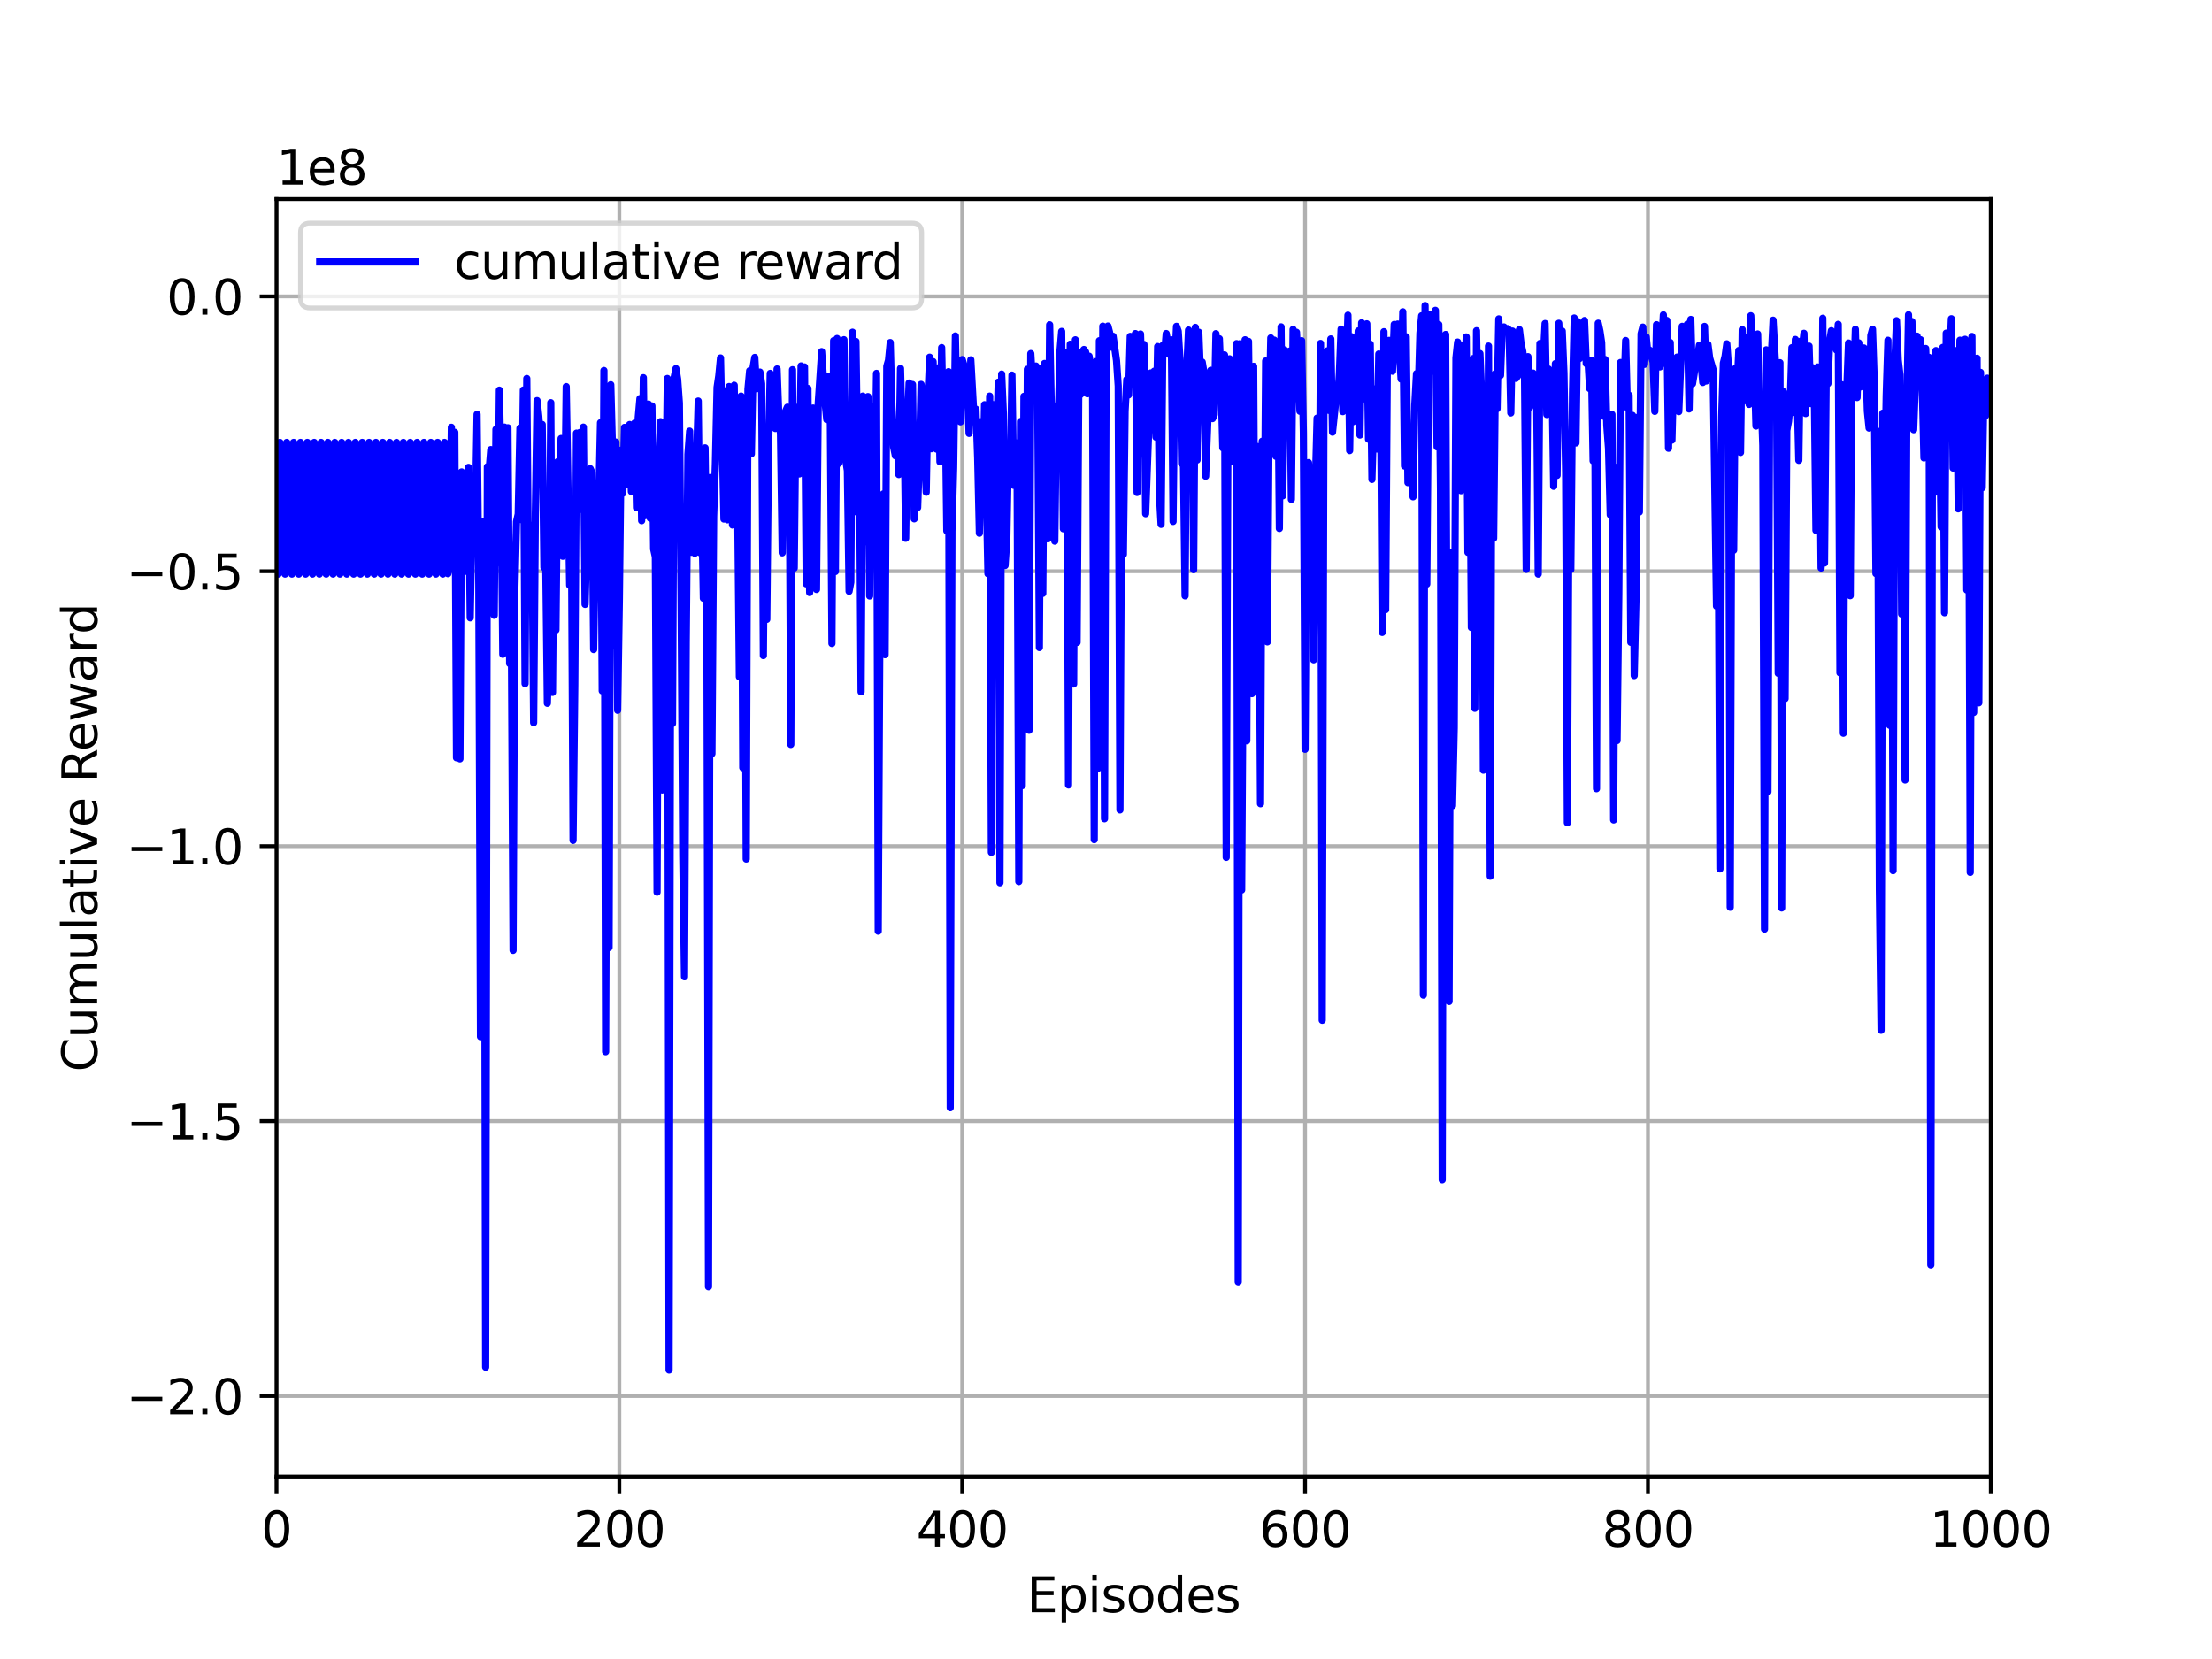 <?xml version="1.0" encoding="utf-8" standalone="no"?>
<!DOCTYPE svg PUBLIC "-//W3C//DTD SVG 1.1//EN"
  "http://www.w3.org/Graphics/SVG/1.1/DTD/svg11.dtd">
<svg height="345.6pt" version="1.1" viewBox="0 0 460.8 345.6" width="460.8pt" xmlns="http://www.w3.org/2000/svg" xmlns:xlink="http://www.w3.org/1999/xlink">
 <defs>
  <style type="text/css">*{stroke-linecap:butt;stroke-linejoin:round;}</style>
 </defs>
 <g id="figure_1">
  <g id="patch_1">
   <path d="M 0 345.6 
L 460.8 345.6 
L 460.8 0 
L 0 0 
z
" style="fill:#ffffff;"/>
  </g>
  <g id="axes_1">
   <g id="patch_2">
    <path d="M 57.6 307.584 
L 414.72 307.584 
L 414.72 41.472 
L 57.6 41.472 
z
" style="fill:#ffffff;"/>
   </g>
   <g id="matplotlib.axis_1">
    <g id="xtick_1">
     <g id="line2d_1">
      <path clip-path="url(#pf3cb4032bb)" d="M 57.6 307.584 
L 57.6 41.472 
" style="fill:none;stroke:#b0b0b0;stroke-linecap:square;stroke-width:0.8;"/>
     </g>
     <g id="line2d_2">
      <defs>
       <path d="M 0 0 
L 0 3.5 
" id="maecae384b0" style="stroke:#000000;stroke-width:0.8;"/>
      </defs>
      <g>
       <use style="stroke:#000000;stroke-width:0.8;" x="57.6" xlink:href="#maecae384b0" y="307.584"/>
      </g>
     </g>
     <g id="text_1">
      <!-- 0 -->
      <g transform="translate(54.419 322.182)scale(0.1 -0.1)">
       <defs>
        <path d="M 2034 4250 
Q 1547 4250 1301 3770 
Q 1056 3291 1056 2328 
Q 1056 1369 1301 889 
Q 1547 409 2034 409 
Q 2525 409 2770 889 
Q 3016 1369 3016 2328 
Q 3016 3291 2770 3770 
Q 2525 4250 2034 4250 
z
M 2034 4750 
Q 2819 4750 3233 4129 
Q 3647 3509 3647 2328 
Q 3647 1150 3233 529 
Q 2819 -91 2034 -91 
Q 1250 -91 836 529 
Q 422 1150 422 2328 
Q 422 3509 836 4129 
Q 1250 4750 2034 4750 
z
" id="DejaVuSans-30" transform="scale(0.016)"/>
       </defs>
       <use xlink:href="#DejaVuSans-30"/>
      </g>
     </g>
    </g>
    <g id="xtick_2">
     <g id="line2d_3">
      <path clip-path="url(#pf3cb4032bb)" d="M 129.024 307.584 
L 129.024 41.472 
" style="fill:none;stroke:#b0b0b0;stroke-linecap:square;stroke-width:0.8;"/>
     </g>
     <g id="line2d_4">
      <g>
       <use style="stroke:#000000;stroke-width:0.8;" x="129.024" xlink:href="#maecae384b0" y="307.584"/>
      </g>
     </g>
     <g id="text_2">
      <!-- 200 -->
      <g transform="translate(119.48 322.182)scale(0.1 -0.1)">
       <defs>
        <path d="M 1228 531 
L 3431 531 
L 3431 0 
L 469 0 
L 469 531 
Q 828 903 1448 1529 
Q 2069 2156 2228 2338 
Q 2531 2678 2651 2914 
Q 2772 3150 2772 3378 
Q 2772 3750 2511 3984 
Q 2250 4219 1831 4219 
Q 1534 4219 1204 4116 
Q 875 4013 500 3803 
L 500 4441 
Q 881 4594 1212 4672 
Q 1544 4750 1819 4750 
Q 2544 4750 2975 4387 
Q 3406 4025 3406 3419 
Q 3406 3131 3298 2873 
Q 3191 2616 2906 2266 
Q 2828 2175 2409 1742 
Q 1991 1309 1228 531 
z
" id="DejaVuSans-32" transform="scale(0.016)"/>
       </defs>
       <use xlink:href="#DejaVuSans-32"/>
       <use x="63.623" xlink:href="#DejaVuSans-30"/>
       <use x="127.246" xlink:href="#DejaVuSans-30"/>
      </g>
     </g>
    </g>
    <g id="xtick_3">
     <g id="line2d_5">
      <path clip-path="url(#pf3cb4032bb)" d="M 200.448 307.584 
L 200.448 41.472 
" style="fill:none;stroke:#b0b0b0;stroke-linecap:square;stroke-width:0.8;"/>
     </g>
     <g id="line2d_6">
      <g>
       <use style="stroke:#000000;stroke-width:0.8;" x="200.448" xlink:href="#maecae384b0" y="307.584"/>
      </g>
     </g>
     <g id="text_3">
      <!-- 400 -->
      <g transform="translate(190.904 322.182)scale(0.1 -0.1)">
       <defs>
        <path d="M 2419 4116 
L 825 1625 
L 2419 1625 
L 2419 4116 
z
M 2253 4666 
L 3047 4666 
L 3047 1625 
L 3713 1625 
L 3713 1100 
L 3047 1100 
L 3047 0 
L 2419 0 
L 2419 1100 
L 313 1100 
L 313 1709 
L 2253 4666 
z
" id="DejaVuSans-34" transform="scale(0.016)"/>
       </defs>
       <use xlink:href="#DejaVuSans-34"/>
       <use x="63.623" xlink:href="#DejaVuSans-30"/>
       <use x="127.246" xlink:href="#DejaVuSans-30"/>
      </g>
     </g>
    </g>
    <g id="xtick_4">
     <g id="line2d_7">
      <path clip-path="url(#pf3cb4032bb)" d="M 271.872 307.584 
L 271.872 41.472 
" style="fill:none;stroke:#b0b0b0;stroke-linecap:square;stroke-width:0.8;"/>
     </g>
     <g id="line2d_8">
      <g>
       <use style="stroke:#000000;stroke-width:0.8;" x="271.872" xlink:href="#maecae384b0" y="307.584"/>
      </g>
     </g>
     <g id="text_4">
      <!-- 600 -->
      <g transform="translate(262.328 322.182)scale(0.1 -0.1)">
       <defs>
        <path d="M 2113 2584 
Q 1688 2584 1439 2293 
Q 1191 2003 1191 1497 
Q 1191 994 1439 701 
Q 1688 409 2113 409 
Q 2538 409 2786 701 
Q 3034 994 3034 1497 
Q 3034 2003 2786 2293 
Q 2538 2584 2113 2584 
z
M 3366 4563 
L 3366 3988 
Q 3128 4100 2886 4159 
Q 2644 4219 2406 4219 
Q 1781 4219 1451 3797 
Q 1122 3375 1075 2522 
Q 1259 2794 1537 2939 
Q 1816 3084 2150 3084 
Q 2853 3084 3261 2657 
Q 3669 2231 3669 1497 
Q 3669 778 3244 343 
Q 2819 -91 2113 -91 
Q 1303 -91 875 529 
Q 447 1150 447 2328 
Q 447 3434 972 4092 
Q 1497 4750 2381 4750 
Q 2619 4750 2861 4703 
Q 3103 4656 3366 4563 
z
" id="DejaVuSans-36" transform="scale(0.016)"/>
       </defs>
       <use xlink:href="#DejaVuSans-36"/>
       <use x="63.623" xlink:href="#DejaVuSans-30"/>
       <use x="127.246" xlink:href="#DejaVuSans-30"/>
      </g>
     </g>
    </g>
    <g id="xtick_5">
     <g id="line2d_9">
      <path clip-path="url(#pf3cb4032bb)" d="M 343.296 307.584 
L 343.296 41.472 
" style="fill:none;stroke:#b0b0b0;stroke-linecap:square;stroke-width:0.8;"/>
     </g>
     <g id="line2d_10">
      <g>
       <use style="stroke:#000000;stroke-width:0.8;" x="343.296" xlink:href="#maecae384b0" y="307.584"/>
      </g>
     </g>
     <g id="text_5">
      <!-- 800 -->
      <g transform="translate(333.752 322.182)scale(0.1 -0.1)">
       <defs>
        <path d="M 2034 2216 
Q 1584 2216 1326 1975 
Q 1069 1734 1069 1313 
Q 1069 891 1326 650 
Q 1584 409 2034 409 
Q 2484 409 2743 651 
Q 3003 894 3003 1313 
Q 3003 1734 2745 1975 
Q 2488 2216 2034 2216 
z
M 1403 2484 
Q 997 2584 770 2862 
Q 544 3141 544 3541 
Q 544 4100 942 4425 
Q 1341 4750 2034 4750 
Q 2731 4750 3128 4425 
Q 3525 4100 3525 3541 
Q 3525 3141 3298 2862 
Q 3072 2584 2669 2484 
Q 3125 2378 3379 2068 
Q 3634 1759 3634 1313 
Q 3634 634 3220 271 
Q 2806 -91 2034 -91 
Q 1263 -91 848 271 
Q 434 634 434 1313 
Q 434 1759 690 2068 
Q 947 2378 1403 2484 
z
M 1172 3481 
Q 1172 3119 1398 2916 
Q 1625 2713 2034 2713 
Q 2441 2713 2670 2916 
Q 2900 3119 2900 3481 
Q 2900 3844 2670 4047 
Q 2441 4250 2034 4250 
Q 1625 4250 1398 4047 
Q 1172 3844 1172 3481 
z
" id="DejaVuSans-38" transform="scale(0.016)"/>
       </defs>
       <use xlink:href="#DejaVuSans-38"/>
       <use x="63.623" xlink:href="#DejaVuSans-30"/>
       <use x="127.246" xlink:href="#DejaVuSans-30"/>
      </g>
     </g>
    </g>
    <g id="xtick_6">
     <g id="line2d_11">
      <path clip-path="url(#pf3cb4032bb)" d="M 414.72 307.584 
L 414.72 41.472 
" style="fill:none;stroke:#b0b0b0;stroke-linecap:square;stroke-width:0.8;"/>
     </g>
     <g id="line2d_12">
      <g>
       <use style="stroke:#000000;stroke-width:0.8;" x="414.72" xlink:href="#maecae384b0" y="307.584"/>
      </g>
     </g>
     <g id="text_6">
      <!-- 1000 -->
      <g transform="translate(401.995 322.182)scale(0.1 -0.1)">
       <defs>
        <path d="M 794 531 
L 1825 531 
L 1825 4091 
L 703 3866 
L 703 4441 
L 1819 4666 
L 2450 4666 
L 2450 531 
L 3481 531 
L 3481 0 
L 794 0 
L 794 531 
z
" id="DejaVuSans-31" transform="scale(0.016)"/>
       </defs>
       <use xlink:href="#DejaVuSans-31"/>
       <use x="63.623" xlink:href="#DejaVuSans-30"/>
       <use x="127.246" xlink:href="#DejaVuSans-30"/>
       <use x="190.869" xlink:href="#DejaVuSans-30"/>
      </g>
     </g>
    </g>
    <g id="text_7">
     <!-- Episodes -->
     <g transform="translate(213.918 335.861)scale(0.1 -0.1)">
      <defs>
       <path d="M 628 4666 
L 3578 4666 
L 3578 4134 
L 1259 4134 
L 1259 2753 
L 3481 2753 
L 3481 2222 
L 1259 2222 
L 1259 531 
L 3634 531 
L 3634 0 
L 628 0 
L 628 4666 
z
" id="DejaVuSans-45" transform="scale(0.016)"/>
       <path d="M 1159 525 
L 1159 -1331 
L 581 -1331 
L 581 3500 
L 1159 3500 
L 1159 2969 
Q 1341 3281 1617 3432 
Q 1894 3584 2278 3584 
Q 2916 3584 3314 3078 
Q 3713 2572 3713 1747 
Q 3713 922 3314 415 
Q 2916 -91 2278 -91 
Q 1894 -91 1617 61 
Q 1341 213 1159 525 
z
M 3116 1747 
Q 3116 2381 2855 2742 
Q 2594 3103 2138 3103 
Q 1681 3103 1420 2742 
Q 1159 2381 1159 1747 
Q 1159 1113 1420 752 
Q 1681 391 2138 391 
Q 2594 391 2855 752 
Q 3116 1113 3116 1747 
z
" id="DejaVuSans-70" transform="scale(0.016)"/>
       <path d="M 603 3500 
L 1178 3500 
L 1178 0 
L 603 0 
L 603 3500 
z
M 603 4863 
L 1178 4863 
L 1178 4134 
L 603 4134 
L 603 4863 
z
" id="DejaVuSans-69" transform="scale(0.016)"/>
       <path d="M 2834 3397 
L 2834 2853 
Q 2591 2978 2328 3040 
Q 2066 3103 1784 3103 
Q 1356 3103 1142 2972 
Q 928 2841 928 2578 
Q 928 2378 1081 2264 
Q 1234 2150 1697 2047 
L 1894 2003 
Q 2506 1872 2764 1633 
Q 3022 1394 3022 966 
Q 3022 478 2636 193 
Q 2250 -91 1575 -91 
Q 1294 -91 989 -36 
Q 684 19 347 128 
L 347 722 
Q 666 556 975 473 
Q 1284 391 1588 391 
Q 1994 391 2212 530 
Q 2431 669 2431 922 
Q 2431 1156 2273 1281 
Q 2116 1406 1581 1522 
L 1381 1569 
Q 847 1681 609 1914 
Q 372 2147 372 2553 
Q 372 3047 722 3315 
Q 1072 3584 1716 3584 
Q 2034 3584 2315 3537 
Q 2597 3491 2834 3397 
z
" id="DejaVuSans-73" transform="scale(0.016)"/>
       <path d="M 1959 3097 
Q 1497 3097 1228 2736 
Q 959 2375 959 1747 
Q 959 1119 1226 758 
Q 1494 397 1959 397 
Q 2419 397 2687 759 
Q 2956 1122 2956 1747 
Q 2956 2369 2687 2733 
Q 2419 3097 1959 3097 
z
M 1959 3584 
Q 2709 3584 3137 3096 
Q 3566 2609 3566 1747 
Q 3566 888 3137 398 
Q 2709 -91 1959 -91 
Q 1206 -91 779 398 
Q 353 888 353 1747 
Q 353 2609 779 3096 
Q 1206 3584 1959 3584 
z
" id="DejaVuSans-6f" transform="scale(0.016)"/>
       <path d="M 2906 2969 
L 2906 4863 
L 3481 4863 
L 3481 0 
L 2906 0 
L 2906 525 
Q 2725 213 2448 61 
Q 2172 -91 1784 -91 
Q 1150 -91 751 415 
Q 353 922 353 1747 
Q 353 2572 751 3078 
Q 1150 3584 1784 3584 
Q 2172 3584 2448 3432 
Q 2725 3281 2906 2969 
z
M 947 1747 
Q 947 1113 1208 752 
Q 1469 391 1925 391 
Q 2381 391 2643 752 
Q 2906 1113 2906 1747 
Q 2906 2381 2643 2742 
Q 2381 3103 1925 3103 
Q 1469 3103 1208 2742 
Q 947 2381 947 1747 
z
" id="DejaVuSans-64" transform="scale(0.016)"/>
       <path d="M 3597 1894 
L 3597 1613 
L 953 1613 
Q 991 1019 1311 708 
Q 1631 397 2203 397 
Q 2534 397 2845 478 
Q 3156 559 3463 722 
L 3463 178 
Q 3153 47 2828 -22 
Q 2503 -91 2169 -91 
Q 1331 -91 842 396 
Q 353 884 353 1716 
Q 353 2575 817 3079 
Q 1281 3584 2069 3584 
Q 2775 3584 3186 3129 
Q 3597 2675 3597 1894 
z
M 3022 2063 
Q 3016 2534 2758 2815 
Q 2500 3097 2075 3097 
Q 1594 3097 1305 2825 
Q 1016 2553 972 2059 
L 3022 2063 
z
" id="DejaVuSans-65" transform="scale(0.016)"/>
      </defs>
      <use xlink:href="#DejaVuSans-45"/>
      <use x="63.184" xlink:href="#DejaVuSans-70"/>
      <use x="126.66" xlink:href="#DejaVuSans-69"/>
      <use x="154.443" xlink:href="#DejaVuSans-73"/>
      <use x="206.543" xlink:href="#DejaVuSans-6f"/>
      <use x="267.725" xlink:href="#DejaVuSans-64"/>
      <use x="331.201" xlink:href="#DejaVuSans-65"/>
      <use x="392.725" xlink:href="#DejaVuSans-73"/>
     </g>
    </g>
   </g>
   <g id="matplotlib.axis_2">
    <g id="ytick_1">
     <g id="line2d_13">
      <path clip-path="url(#pf3cb4032bb)" d="M 57.6 290.813 
L 414.72 290.813 
" style="fill:none;stroke:#b0b0b0;stroke-linecap:square;stroke-width:0.8;"/>
     </g>
     <g id="line2d_14">
      <defs>
       <path d="M 0 0 
L -3.5 0 
" id="m8895a0ccd6" style="stroke:#000000;stroke-width:0.8;"/>
      </defs>
      <g>
       <use style="stroke:#000000;stroke-width:0.8;" x="57.6" xlink:href="#m8895a0ccd6" y="290.813"/>
      </g>
     </g>
     <g id="text_8">
      <!-- −2.0 -->
      <g transform="translate(26.317 294.613)scale(0.1 -0.1)">
       <defs>
        <path d="M 678 2272 
L 4684 2272 
L 4684 1741 
L 678 1741 
L 678 2272 
z
" id="DejaVuSans-2212" transform="scale(0.016)"/>
        <path d="M 684 794 
L 1344 794 
L 1344 0 
L 684 0 
L 684 794 
z
" id="DejaVuSans-2e" transform="scale(0.016)"/>
       </defs>
       <use xlink:href="#DejaVuSans-2212"/>
       <use x="83.789" xlink:href="#DejaVuSans-32"/>
       <use x="147.412" xlink:href="#DejaVuSans-2e"/>
       <use x="179.199" xlink:href="#DejaVuSans-30"/>
      </g>
     </g>
    </g>
    <g id="ytick_2">
     <g id="line2d_15">
      <path clip-path="url(#pf3cb4032bb)" d="M 57.6 233.545 
L 414.72 233.545 
" style="fill:none;stroke:#b0b0b0;stroke-linecap:square;stroke-width:0.8;"/>
     </g>
     <g id="line2d_16">
      <g>
       <use style="stroke:#000000;stroke-width:0.8;" x="57.6" xlink:href="#m8895a0ccd6" y="233.545"/>
      </g>
     </g>
     <g id="text_9">
      <!-- −1.5 -->
      <g transform="translate(26.317 237.344)scale(0.1 -0.1)">
       <defs>
        <path d="M 691 4666 
L 3169 4666 
L 3169 4134 
L 1269 4134 
L 1269 2991 
Q 1406 3038 1543 3061 
Q 1681 3084 1819 3084 
Q 2600 3084 3056 2656 
Q 3513 2228 3513 1497 
Q 3513 744 3044 326 
Q 2575 -91 1722 -91 
Q 1428 -91 1123 -41 
Q 819 9 494 109 
L 494 744 
Q 775 591 1075 516 
Q 1375 441 1709 441 
Q 2250 441 2565 725 
Q 2881 1009 2881 1497 
Q 2881 1984 2565 2268 
Q 2250 2553 1709 2553 
Q 1456 2553 1204 2497 
Q 953 2441 691 2322 
L 691 4666 
z
" id="DejaVuSans-35" transform="scale(0.016)"/>
       </defs>
       <use xlink:href="#DejaVuSans-2212"/>
       <use x="83.789" xlink:href="#DejaVuSans-31"/>
       <use x="147.412" xlink:href="#DejaVuSans-2e"/>
       <use x="179.199" xlink:href="#DejaVuSans-35"/>
      </g>
     </g>
    </g>
    <g id="ytick_3">
     <g id="line2d_17">
      <path clip-path="url(#pf3cb4032bb)" d="M 57.6 176.276 
L 414.72 176.276 
" style="fill:none;stroke:#b0b0b0;stroke-linecap:square;stroke-width:0.8;"/>
     </g>
     <g id="line2d_18">
      <g>
       <use style="stroke:#000000;stroke-width:0.8;" x="57.6" xlink:href="#m8895a0ccd6" y="176.276"/>
      </g>
     </g>
     <g id="text_10">
      <!-- −1.0 -->
      <g transform="translate(26.317 180.075)scale(0.1 -0.1)">
       <use xlink:href="#DejaVuSans-2212"/>
       <use x="83.789" xlink:href="#DejaVuSans-31"/>
       <use x="147.412" xlink:href="#DejaVuSans-2e"/>
       <use x="179.199" xlink:href="#DejaVuSans-30"/>
      </g>
     </g>
    </g>
    <g id="ytick_4">
     <g id="line2d_19">
      <path clip-path="url(#pf3cb4032bb)" d="M 57.6 119.007 
L 414.72 119.007 
" style="fill:none;stroke:#b0b0b0;stroke-linecap:square;stroke-width:0.8;"/>
     </g>
     <g id="line2d_20">
      <g>
       <use style="stroke:#000000;stroke-width:0.8;" x="57.6" xlink:href="#m8895a0ccd6" y="119.007"/>
      </g>
     </g>
     <g id="text_11">
      <!-- −0.5 -->
      <g transform="translate(26.317 122.806)scale(0.1 -0.1)">
       <use xlink:href="#DejaVuSans-2212"/>
       <use x="83.789" xlink:href="#DejaVuSans-30"/>
       <use x="147.412" xlink:href="#DejaVuSans-2e"/>
       <use x="179.199" xlink:href="#DejaVuSans-35"/>
      </g>
     </g>
    </g>
    <g id="ytick_5">
     <g id="line2d_21">
      <path clip-path="url(#pf3cb4032bb)" d="M 57.6 61.738 
L 414.72 61.738 
" style="fill:none;stroke:#b0b0b0;stroke-linecap:square;stroke-width:0.8;"/>
     </g>
     <g id="line2d_22">
      <g>
       <use style="stroke:#000000;stroke-width:0.8;" x="57.6" xlink:href="#m8895a0ccd6" y="61.738"/>
      </g>
     </g>
     <g id="text_12">
      <!-- 0.0 -->
      <g transform="translate(34.697 65.537)scale(0.1 -0.1)">
       <use xlink:href="#DejaVuSans-30"/>
       <use x="63.623" xlink:href="#DejaVuSans-2e"/>
       <use x="95.41" xlink:href="#DejaVuSans-30"/>
      </g>
     </g>
    </g>
    <g id="text_13">
     <!-- Cumulative Reward -->
     <g transform="translate(20.238 223.276)rotate(-90)scale(0.1 -0.1)">
      <defs>
       <path d="M 4122 4306 
L 4122 3641 
Q 3803 3938 3442 4084 
Q 3081 4231 2675 4231 
Q 1875 4231 1450 3742 
Q 1025 3253 1025 2328 
Q 1025 1406 1450 917 
Q 1875 428 2675 428 
Q 3081 428 3442 575 
Q 3803 722 4122 1019 
L 4122 359 
Q 3791 134 3420 21 
Q 3050 -91 2638 -91 
Q 1578 -91 968 557 
Q 359 1206 359 2328 
Q 359 3453 968 4101 
Q 1578 4750 2638 4750 
Q 3056 4750 3426 4639 
Q 3797 4528 4122 4306 
z
" id="DejaVuSans-43" transform="scale(0.016)"/>
       <path d="M 544 1381 
L 544 3500 
L 1119 3500 
L 1119 1403 
Q 1119 906 1312 657 
Q 1506 409 1894 409 
Q 2359 409 2629 706 
Q 2900 1003 2900 1516 
L 2900 3500 
L 3475 3500 
L 3475 0 
L 2900 0 
L 2900 538 
Q 2691 219 2414 64 
Q 2138 -91 1772 -91 
Q 1169 -91 856 284 
Q 544 659 544 1381 
z
M 1991 3584 
L 1991 3584 
z
" id="DejaVuSans-75" transform="scale(0.016)"/>
       <path d="M 3328 2828 
Q 3544 3216 3844 3400 
Q 4144 3584 4550 3584 
Q 5097 3584 5394 3201 
Q 5691 2819 5691 2113 
L 5691 0 
L 5113 0 
L 5113 2094 
Q 5113 2597 4934 2840 
Q 4756 3084 4391 3084 
Q 3944 3084 3684 2787 
Q 3425 2491 3425 1978 
L 3425 0 
L 2847 0 
L 2847 2094 
Q 2847 2600 2669 2842 
Q 2491 3084 2119 3084 
Q 1678 3084 1418 2786 
Q 1159 2488 1159 1978 
L 1159 0 
L 581 0 
L 581 3500 
L 1159 3500 
L 1159 2956 
Q 1356 3278 1631 3431 
Q 1906 3584 2284 3584 
Q 2666 3584 2933 3390 
Q 3200 3197 3328 2828 
z
" id="DejaVuSans-6d" transform="scale(0.016)"/>
       <path d="M 603 4863 
L 1178 4863 
L 1178 0 
L 603 0 
L 603 4863 
z
" id="DejaVuSans-6c" transform="scale(0.016)"/>
       <path d="M 2194 1759 
Q 1497 1759 1228 1600 
Q 959 1441 959 1056 
Q 959 750 1161 570 
Q 1363 391 1709 391 
Q 2188 391 2477 730 
Q 2766 1069 2766 1631 
L 2766 1759 
L 2194 1759 
z
M 3341 1997 
L 3341 0 
L 2766 0 
L 2766 531 
Q 2569 213 2275 61 
Q 1981 -91 1556 -91 
Q 1019 -91 701 211 
Q 384 513 384 1019 
Q 384 1609 779 1909 
Q 1175 2209 1959 2209 
L 2766 2209 
L 2766 2266 
Q 2766 2663 2505 2880 
Q 2244 3097 1772 3097 
Q 1472 3097 1187 3025 
Q 903 2953 641 2809 
L 641 3341 
Q 956 3463 1253 3523 
Q 1550 3584 1831 3584 
Q 2591 3584 2966 3190 
Q 3341 2797 3341 1997 
z
" id="DejaVuSans-61" transform="scale(0.016)"/>
       <path d="M 1172 4494 
L 1172 3500 
L 2356 3500 
L 2356 3053 
L 1172 3053 
L 1172 1153 
Q 1172 725 1289 603 
Q 1406 481 1766 481 
L 2356 481 
L 2356 0 
L 1766 0 
Q 1100 0 847 248 
Q 594 497 594 1153 
L 594 3053 
L 172 3053 
L 172 3500 
L 594 3500 
L 594 4494 
L 1172 4494 
z
" id="DejaVuSans-74" transform="scale(0.016)"/>
       <path d="M 191 3500 
L 800 3500 
L 1894 563 
L 2988 3500 
L 3597 3500 
L 2284 0 
L 1503 0 
L 191 3500 
z
" id="DejaVuSans-76" transform="scale(0.016)"/>
       <path id="DejaVuSans-20" transform="scale(0.016)"/>
       <path d="M 2841 2188 
Q 3044 2119 3236 1894 
Q 3428 1669 3622 1275 
L 4263 0 
L 3584 0 
L 2988 1197 
Q 2756 1666 2539 1819 
Q 2322 1972 1947 1972 
L 1259 1972 
L 1259 0 
L 628 0 
L 628 4666 
L 2053 4666 
Q 2853 4666 3247 4331 
Q 3641 3997 3641 3322 
Q 3641 2881 3436 2590 
Q 3231 2300 2841 2188 
z
M 1259 4147 
L 1259 2491 
L 2053 2491 
Q 2509 2491 2742 2702 
Q 2975 2913 2975 3322 
Q 2975 3731 2742 3939 
Q 2509 4147 2053 4147 
L 1259 4147 
z
" id="DejaVuSans-52" transform="scale(0.016)"/>
       <path d="M 269 3500 
L 844 3500 
L 1563 769 
L 2278 3500 
L 2956 3500 
L 3675 769 
L 4391 3500 
L 4966 3500 
L 4050 0 
L 3372 0 
L 2619 2869 
L 1863 0 
L 1184 0 
L 269 3500 
z
" id="DejaVuSans-77" transform="scale(0.016)"/>
       <path d="M 2631 2963 
Q 2534 3019 2420 3045 
Q 2306 3072 2169 3072 
Q 1681 3072 1420 2755 
Q 1159 2438 1159 1844 
L 1159 0 
L 581 0 
L 581 3500 
L 1159 3500 
L 1159 2956 
Q 1341 3275 1631 3429 
Q 1922 3584 2338 3584 
Q 2397 3584 2469 3576 
Q 2541 3569 2628 3553 
L 2631 2963 
z
" id="DejaVuSans-72" transform="scale(0.016)"/>
      </defs>
      <use xlink:href="#DejaVuSans-43"/>
      <use x="69.824" xlink:href="#DejaVuSans-75"/>
      <use x="133.203" xlink:href="#DejaVuSans-6d"/>
      <use x="230.615" xlink:href="#DejaVuSans-75"/>
      <use x="293.994" xlink:href="#DejaVuSans-6c"/>
      <use x="321.777" xlink:href="#DejaVuSans-61"/>
      <use x="383.057" xlink:href="#DejaVuSans-74"/>
      <use x="422.266" xlink:href="#DejaVuSans-69"/>
      <use x="450.049" xlink:href="#DejaVuSans-76"/>
      <use x="509.229" xlink:href="#DejaVuSans-65"/>
      <use x="570.752" xlink:href="#DejaVuSans-20"/>
      <use x="602.539" xlink:href="#DejaVuSans-52"/>
      <use x="667.521" xlink:href="#DejaVuSans-65"/>
      <use x="729.045" xlink:href="#DejaVuSans-77"/>
      <use x="810.832" xlink:href="#DejaVuSans-61"/>
      <use x="872.111" xlink:href="#DejaVuSans-72"/>
      <use x="911.475" xlink:href="#DejaVuSans-64"/>
     </g>
    </g>
    <g id="text_14">
     <!-- 1e8 -->
     <g transform="translate(57.6 38.472)scale(0.1 -0.1)">
      <use xlink:href="#DejaVuSans-31"/>
      <use x="63.623" xlink:href="#DejaVuSans-65"/>
      <use x="125.146" xlink:href="#DejaVuSans-38"/>
     </g>
    </g>
   </g>
   <g id="line2d_23">
    <path clip-path="url(#pf3cb4032bb)" d="M 57.6 111.908 
L 57.957 119.59 
L 58.314 92.161 
L 59.386 119.59 
L 59.743 92.161 
L 60.814 119.59 
L 61.171 92.161 
L 62.243 119.59 
L 62.6 92.161 
L 63.671 119.59 
L 64.028 92.161 
L 65.1 119.59 
L 65.457 92.161 
L 66.528 119.59 
L 66.885 92.161 
L 67.956 119.59 
L 68.314 92.161 
L 69.385 119.59 
L 69.742 92.161 
L 70.813 119.59 
L 71.171 92.161 
L 72.242 119.59 
L 72.599 92.161 
L 73.67 119.59 
L 74.028 92.161 
L 75.099 119.59 
L 75.456 92.161 
L 76.527 119.59 
L 76.884 92.161 
L 77.956 119.59 
L 78.313 92.161 
L 79.384 119.59 
L 79.741 92.161 
L 80.813 119.59 
L 81.17 92.161 
L 82.241 119.59 
L 82.598 92.161 
L 83.67 119.59 
L 84.027 92.161 
L 85.098 119.59 
L 85.455 92.161 
L 86.527 119.59 
L 86.884 92.161 
L 87.955 119.59 
L 88.312 92.161 
L 89.384 119.59 
L 89.741 92.161 
L 90.812 119.59 
L 91.169 92.161 
L 92.241 119.59 
L 92.598 92.161 
L 92.955 101.011 
L 93.312 119.506 
L 93.669 117.772 
L 94.026 89.008 
L 94.383 103.275 
L 94.74 90.054 
L 95.098 157.864 
L 95.455 103.129 
L 95.812 158.092 
L 96.169 98.312 
L 96.526 110.636 
L 96.883 105.443 
L 97.24 119.04 
L 97.597 97.364 
L 97.955 128.708 
L 98.312 108.583 
L 98.669 104.244 
L 99.026 107.733 
L 99.383 86.31 
L 99.74 121.803 
L 100.097 215.962 
L 100.812 108.622 
L 101.169 284.811 
L 101.526 97.227 
L 101.883 97.958 
L 102.24 93.657 
L 102.954 128.184 
L 103.311 89.441 
L 103.668 117.21 
L 104.026 81.274 
L 104.383 98.601 
L 104.74 136.303 
L 105.097 88.974 
L 105.454 94.328 
L 105.811 89.114 
L 106.168 138.229 
L 106.525 131.337 
L 106.883 197.984 
L 107.24 123.183 
L 107.597 108.674 
L 107.954 107.087 
L 108.311 89.212 
L 108.668 108.279 
L 109.025 81.255 
L 109.382 142.43 
L 109.74 78.846 
L 110.097 121.563 
L 110.454 112.629 
L 110.811 109.434 
L 111.168 150.553 
L 111.525 106.972 
L 111.882 83.451 
L 112.239 86.739 
L 112.596 91.934 
L 112.954 88.42 
L 113.311 118.204 
L 113.668 115.055 
L 114.025 146.51 
L 114.382 133.679 
L 114.739 83.889 
L 115.096 144.246 
L 115.453 103.877 
L 115.811 131.25 
L 116.168 96.196 
L 116.525 103.041 
L 116.882 91.349 
L 117.239 115.883 
L 117.596 110.952 
L 117.953 80.534 
L 118.668 121.927 
L 119.025 107.098 
L 119.382 175.078 
L 119.739 142.631 
L 120.096 90.226 
L 120.453 105.705 
L 120.81 90.091 
L 121.167 106.151 
L 121.524 88.975 
L 121.882 125.902 
L 122.239 112.83 
L 122.596 109.733 
L 122.953 97.634 
L 123.31 98.422 
L 123.667 135.317 
L 124.024 112.7 
L 124.381 103.786 
L 124.739 104.076 
L 125.096 88.054 
L 125.453 143.933 
L 125.81 77.181 
L 126.167 219.092 
L 126.524 124.051 
L 126.881 197.376 
L 127.238 80.145 
L 127.596 93.577 
L 127.953 134.565 
L 128.31 92.089 
L 128.667 147.97 
L 129.024 124.789 
L 129.381 93.768 
L 129.738 102.754 
L 130.095 89.031 
L 130.452 100.878 
L 130.81 91.932 
L 131.167 88.433 
L 131.524 102.396 
L 131.881 92.579 
L 132.238 88.114 
L 132.595 105.771 
L 132.952 87.011 
L 133.309 83.032 
L 133.667 108.474 
L 134.024 78.675 
L 134.381 107.429 
L 134.738 89.593 
L 135.095 84.178 
L 135.452 107.951 
L 135.809 84.564 
L 136.166 114.394 
L 136.524 116.02 
L 136.881 185.859 
L 137.238 97.886 
L 137.595 87.84 
L 137.952 164.573 
L 139.023 78.842 
L 139.38 285.408 
L 139.738 106.069 
L 140.095 150.731 
L 140.452 78.552 
L 140.809 76.791 
L 141.166 78.996 
L 141.523 83.946 
L 141.88 123.752 
L 142.237 178.317 
L 142.595 203.483 
L 142.952 133.77 
L 143.309 94.642 
L 143.666 89.812 
L 144.023 115.05 
L 144.38 95.519 
L 144.737 115.271 
L 145.094 96.25 
L 145.452 83.544 
L 145.809 115.138 
L 146.166 104.678 
L 146.523 124.632 
L 146.88 93.296 
L 147.237 120.577 
L 147.594 268.061 
L 147.951 99.467 
L 148.308 157.017 
L 148.666 107.571 
L 149.023 96.726 
L 149.38 80.687 
L 149.737 78.263 
L 150.094 74.567 
L 150.808 108.13 
L 151.165 81.416 
L 151.523 108.288 
L 151.88 80.52 
L 152.237 98.568 
L 152.594 109.375 
L 152.951 80.255 
L 153.308 109.232 
L 153.665 104.539 
L 154.022 140.99 
L 154.38 82.504 
L 154.737 159.931 
L 155.094 92.011 
L 155.451 178.959 
L 155.808 81.075 
L 156.165 77.232 
L 156.522 94.545 
L 156.879 76.543 
L 157.236 74.46 
L 157.594 80.987 
L 157.951 77.902 
L 158.308 77.512 
L 158.665 79.938 
L 159.022 136.577 
L 159.379 92.812 
L 159.736 129.025 
L 160.093 93.876 
L 160.451 77.784 
L 161.522 89.263 
L 161.879 76.863 
L 162.236 86.503 
L 162.593 90.371 
L 162.95 115.169 
L 163.308 88.83 
L 163.665 85.638 
L 164.022 84.826 
L 164.379 88.983 
L 164.736 155.09 
L 165.093 77.013 
L 165.45 118.357 
L 165.807 84.847 
L 166.164 87.199 
L 166.522 98.727 
L 166.879 76.226 
L 167.236 92.432 
L 167.593 76.438 
L 167.95 121.621 
L 168.307 80.928 
L 168.664 123.449 
L 169.021 85.302 
L 169.379 85.006 
L 169.736 95.446 
L 170.093 122.8 
L 170.45 84.011 
L 171.164 73.249 
L 171.878 83.883 
L 172.236 87.408 
L 172.593 78.419 
L 172.95 83.509 
L 173.307 134.051 
L 173.664 70.969 
L 174.021 119.06 
L 174.378 70.522 
L 174.735 96.519 
L 175.092 77.263 
L 175.45 82.566 
L 175.807 70.769 
L 176.164 95.801 
L 176.521 98.021 
L 176.878 123.179 
L 177.235 121.295 
L 177.592 69.206 
L 177.949 106.616 
L 178.307 71.134 
L 178.664 96.465 
L 179.021 91.053 
L 179.378 144.125 
L 179.735 82.513 
L 180.092 112.887 
L 180.449 109.254 
L 180.806 82.615 
L 181.164 124.16 
L 181.521 84.716 
L 182.235 104.19 
L 182.592 77.778 
L 182.949 193.991 
L 183.306 127.933 
L 183.663 118.839 
L 184.02 102.888 
L 184.378 136.386 
L 184.735 76.298 
L 185.092 75.032 
L 185.449 71.36 
L 185.806 84.753 
L 186.163 93.167 
L 186.52 94.944 
L 186.877 91.403 
L 187.235 98.86 
L 187.592 76.747 
L 187.949 91.191 
L 188.306 85.278 
L 188.663 112.137 
L 189.02 89.388 
L 189.377 79.793 
L 189.734 80.293 
L 190.092 80.098 
L 190.449 108.084 
L 190.806 97.721 
L 191.163 105.739 
L 191.52 95.309 
L 191.877 80.075 
L 192.234 83.288 
L 192.948 102.547 
L 193.306 82.761 
L 193.663 74.407 
L 194.02 93.482 
L 194.377 75.33 
L 195.091 93.551 
L 195.448 76.635 
L 195.805 96.206 
L 196.163 72.412 
L 196.52 89.425 
L 196.877 82.047 
L 197.234 110.6 
L 197.591 77.425 
L 197.948 230.765 
L 198.305 110.628 
L 198.662 97.429 
L 199.02 69.987 
L 199.377 86.978 
L 199.734 77.869 
L 200.091 87.873 
L 200.448 74.903 
L 200.805 76.074 
L 201.162 83.357 
L 201.519 81 
L 201.876 90.282 
L 202.234 74.958 
L 202.948 87.755 
L 203.305 85.24 
L 203.662 95.309 
L 204.019 111.086 
L 204.376 87.839 
L 204.733 103.436 
L 205.091 84.308 
L 205.805 119.516 
L 206.162 82.516 
L 206.519 177.563 
L 206.876 84.282 
L 207.233 121.529 
L 207.59 93.319 
L 207.948 79.62 
L 208.305 183.903 
L 208.662 77.921 
L 209.019 86.12 
L 209.376 117.813 
L 209.733 112.451 
L 210.09 93.13 
L 210.447 100.086 
L 210.804 78.141 
L 211.162 101.103 
L 211.519 92.222 
L 211.876 97.112 
L 212.233 183.655 
L 212.59 87.806 
L 212.947 163.671 
L 213.304 82.565 
L 213.661 142.042 
L 214.019 76.926 
L 214.376 152.133 
L 214.733 73.656 
L 215.09 79.971 
L 215.447 80.351 
L 215.804 76.25 
L 216.161 80.424 
L 216.518 134.903 
L 216.876 76.73 
L 217.233 123.619 
L 217.59 75.714 
L 217.947 77.376 
L 218.304 112.251 
L 218.661 67.663 
L 219.018 85.701 
L 219.375 86.458 
L 219.732 112.733 
L 220.09 84.518 
L 220.447 88.255 
L 220.804 73.23 
L 221.161 69.037 
L 221.518 110.163 
L 221.875 88.073 
L 222.232 73.36 
L 222.589 163.527 
L 222.947 71.704 
L 223.304 73.635 
L 223.661 142.492 
L 224.018 70.793 
L 224.375 133.829 
L 224.732 79.245 
L 225.089 82.183 
L 225.446 73.306 
L 225.804 72.806 
L 226.161 73.341 
L 226.518 82.029 
L 226.875 74.19 
L 227.232 76.352 
L 227.589 75.585 
L 227.946 174.923 
L 228.303 75.321 
L 228.66 160.147 
L 229.018 70.974 
L 229.375 122.614 
L 229.732 67.945 
L 230.089 170.57 
L 230.446 69.278 
L 230.803 67.92 
L 231.16 69.305 
L 231.517 72.319 
L 231.875 70.057 
L 232.589 75.11 
L 232.946 80.416 
L 233.303 168.732 
L 233.66 98.447 
L 234.017 115.501 
L 234.374 85.644 
L 234.732 79.057 
L 235.089 82.278 
L 235.446 70.076 
L 235.803 73.735 
L 236.517 69.493 
L 236.874 102.598 
L 237.588 69.578 
L 237.946 81.666 
L 238.303 71.753 
L 238.66 107.02 
L 239.731 77.687 
L 240.088 80.755 
L 240.445 77.32 
L 240.803 91.061 
L 241.16 72.187 
L 241.517 102.893 
L 241.874 109.24 
L 242.231 71.945 
L 242.588 73.653 
L 242.945 69.485 
L 243.66 73.874 
L 244.017 70.794 
L 244.374 108.632 
L 244.731 75.594 
L 245.088 67.982 
L 245.445 68.989 
L 245.802 74.739 
L 246.159 96.548 
L 246.516 95.156 
L 246.874 124.137 
L 247.231 76.884 
L 247.588 68.758 
L 247.945 100.549 
L 248.302 70.253 
L 248.659 118.68 
L 249.016 68.198 
L 249.373 95.833 
L 249.731 69.21 
L 250.088 78.361 
L 250.445 75.421 
L 250.802 77.568 
L 251.159 99.198 
L 251.873 81.134 
L 252.23 77.143 
L 252.588 87.2 
L 252.945 86.433 
L 253.302 69.505 
L 253.659 81.488 
L 254.016 70.571 
L 254.373 79.47 
L 254.73 93.299 
L 255.087 73.926 
L 255.444 178.612 
L 255.802 88.295 
L 256.159 74.743 
L 256.516 80.52 
L 256.873 96.21 
L 257.587 71.584 
L 257.944 267.032 
L 258.301 71.605 
L 258.659 185.405 
L 259.373 70.785 
L 259.73 154.323 
L 260.087 71.115 
L 260.444 100.383 
L 260.801 144.508 
L 261.158 76.31 
L 261.516 141.675 
L 261.873 92.994 
L 262.23 108.689 
L 262.587 167.442 
L 262.944 91.917 
L 263.301 125.295 
L 263.658 75.205 
L 264.015 133.718 
L 264.372 87.274 
L 264.73 70.395 
L 265.087 76.184 
L 265.444 70.848 
L 265.801 95.063 
L 266.158 71.543 
L 266.515 110.099 
L 266.872 68.091 
L 267.229 103.293 
L 267.587 72.889 
L 267.944 80.452 
L 268.301 74.435 
L 268.658 73.14 
L 269.015 104.033 
L 269.372 68.615 
L 269.729 78.751 
L 270.086 69.22 
L 270.444 76.246 
L 270.801 85.674 
L 271.158 70.973 
L 271.515 90.152 
L 271.872 156.095 
L 272.229 100.282 
L 272.586 96.369 
L 272.943 100.681 
L 273.3 108.31 
L 273.658 137.456 
L 274.015 100.69 
L 274.372 87.101 
L 274.729 124.678 
L 275.086 71.546 
L 275.443 212.537 
L 275.8 82.436 
L 276.157 79.85 
L 276.515 73.093 
L 276.872 85.498 
L 277.229 70.609 
L 277.586 90.028 
L 278.3 83.162 
L 278.657 83.337 
L 279.014 77.83 
L 279.372 68.564 
L 279.729 85.751 
L 280.086 80.811 
L 280.443 77.641 
L 280.8 65.653 
L 281.157 93.867 
L 281.514 70.134 
L 281.871 87.851 
L 282.943 68.943 
L 283.3 90.629 
L 283.657 67.244 
L 284.014 83.115 
L 284.371 70.966 
L 284.728 67.457 
L 285.085 91.497 
L 285.443 71.68 
L 285.8 99.878 
L 286.157 87.372 
L 286.514 81.009 
L 286.871 93.538 
L 287.228 73.743 
L 287.585 79.846 
L 287.942 131.75 
L 288.3 69.099 
L 288.657 127.009 
L 289.014 74.623 
L 289.371 70.911 
L 290.085 77.327 
L 290.442 67.585 
L 290.799 69.749 
L 291.156 67.509 
L 291.871 78.967 
L 292.228 64.945 
L 292.585 97.083 
L 292.942 70.162 
L 293.299 100.545 
L 293.656 93.685 
L 294.013 91.475 
L 294.371 103.499 
L 294.728 84.351 
L 295.085 77.835 
L 295.442 82.067 
L 295.799 69.383 
L 296.156 65.777 
L 296.513 207.304 
L 296.87 63.648 
L 297.228 121.676 
L 297.585 79.406 
L 297.942 65.454 
L 298.299 74.066 
L 298.656 77.351 
L 299.013 64.645 
L 299.37 93.094 
L 299.727 67.61 
L 300.084 101.792 
L 300.442 245.791 
L 300.799 85.2 
L 301.156 69.676 
L 301.513 161.192 
L 301.87 208.63 
L 302.227 115.095 
L 302.584 167.848 
L 302.941 151.686 
L 303.299 74.555 
L 303.656 71.257 
L 304.013 76.54 
L 304.37 102.232 
L 304.727 71.999 
L 305.084 78.991 
L 305.441 70.192 
L 305.798 115.076 
L 306.156 81.665 
L 306.513 130.728 
L 306.87 74.695 
L 307.227 147.564 
L 307.584 68.895 
L 307.941 89.623 
L 308.298 73.649 
L 308.655 82.419 
L 309.012 160.452 
L 309.37 82.23 
L 309.727 148.174 
L 310.084 72.095 
L 310.441 182.541 
L 310.798 79.535 
L 311.155 112.146 
L 311.512 77.828 
L 311.869 85.148 
L 312.227 66.427 
L 312.584 78.195 
L 312.941 68.465 
L 313.298 68.112 
L 313.655 68.757 
L 314.012 68.447 
L 314.369 68.742 
L 314.726 86.028 
L 315.084 68.972 
L 315.441 76.397 
L 315.798 78.816 
L 316.155 78.325 
L 316.512 68.673 
L 316.869 71.672 
L 317.226 73.249 
L 317.583 78.011 
L 317.94 118.619 
L 318.298 74.298 
L 318.655 84.853 
L 319.012 78.285 
L 319.369 77.723 
L 319.726 83.657 
L 320.083 78.338 
L 320.44 119.591 
L 320.797 71.555 
L 321.155 77.062 
L 321.512 74.215 
L 321.869 67.397 
L 322.226 86.356 
L 322.583 76.87 
L 322.94 83.242 
L 323.297 78.4 
L 323.654 101.312 
L 324.012 75.752 
L 324.369 99.038 
L 324.726 67.342 
L 325.083 77.345 
L 325.44 68.963 
L 325.797 77.669 
L 326.154 98.51 
L 326.511 171.394 
L 326.868 95.026 
L 327.226 118.652 
L 327.583 81.791 
L 327.94 66.242 
L 328.297 92.279 
L 328.654 66.979 
L 329.011 74.716 
L 329.368 68.842 
L 329.725 70.281 
L 330.083 66.769 
L 330.44 75.733 
L 330.797 75.05 
L 331.154 80.946 
L 331.511 75.058 
L 331.868 96.013 
L 332.225 86.854 
L 332.582 164.309 
L 332.94 67.328 
L 333.297 68.981 
L 333.654 71.394 
L 334.011 86.693 
L 334.368 74.894 
L 334.725 88.642 
L 335.082 93.394 
L 335.439 107.251 
L 335.796 86.328 
L 336.154 170.82 
L 336.511 97.344 
L 336.868 154.273 
L 337.225 123.653 
L 337.582 75.516 
L 337.939 79.488 
L 338.296 81.465 
L 338.653 70.939 
L 339.011 84.954 
L 339.368 82.334 
L 339.725 133.81 
L 340.082 86.533 
L 340.439 140.74 
L 340.796 125.215 
L 341.153 86.928 
L 341.51 106.664 
L 341.868 69.524 
L 342.225 68.141 
L 342.582 75.901 
L 342.939 70.177 
L 343.296 73.826 
L 343.653 72.947 
L 344.367 75.44 
L 344.724 85.698 
L 345.082 67.641 
L 345.439 74.655 
L 345.796 76.43 
L 346.153 71.934 
L 346.51 65.588 
L 346.867 75.73 
L 347.224 66.76 
L 347.581 93.383 
L 347.939 71.346 
L 348.296 91.68 
L 348.653 77.751 
L 349.01 81.864 
L 349.367 74.391 
L 349.724 85.747 
L 350.438 67.98 
L 351.153 71.711 
L 351.51 67.533 
L 351.867 85.191 
L 352.224 66.541 
L 352.581 79.936 
L 352.938 77.75 
L 353.295 74.333 
L 353.652 74.314 
L 354.01 71.9 
L 354.724 79.68 
L 355.081 67.998 
L 355.438 79.37 
L 355.795 71.752 
L 356.152 74.569 
L 356.867 76.983 
L 357.581 126.265 
L 357.938 108.058 
L 358.295 181.015 
L 358.652 86.955 
L 359.009 75.635 
L 359.366 74.213 
L 359.724 71.626 
L 360.081 76.514 
L 360.438 189.003 
L 360.795 80.586 
L 361.152 114.63 
L 361.509 76.74 
L 361.866 80.833 
L 362.223 73.016 
L 362.58 94.259 
L 362.938 68.657 
L 363.295 78.495 
L 363.652 83.472 
L 364.009 70.324 
L 364.366 84.25 
L 364.723 65.773 
L 365.08 73.399 
L 365.437 75.852 
L 365.795 88.765 
L 366.152 69.575 
L 366.509 85.994 
L 366.866 82.349 
L 367.223 92.838 
L 367.58 193.563 
L 367.937 72.877 
L 368.294 164.944 
L 368.652 81.503 
L 369.366 66.695 
L 370.08 79.551 
L 370.437 140.271 
L 370.794 75.558 
L 371.151 189.147 
L 371.508 81.588 
L 371.866 145.544 
L 372.223 89.691 
L 372.58 87.771 
L 372.937 83.791 
L 373.294 72.426 
L 373.651 85.907 
L 374.008 70.719 
L 374.365 81.304 
L 374.723 95.9 
L 375.08 71.093 
L 375.437 72.759 
L 375.794 69.437 
L 376.151 86.148 
L 376.508 72.145 
L 376.865 72.107 
L 377.222 84.083 
L 377.58 76.586 
L 377.937 80.051 
L 378.294 110.494 
L 378.651 76.451 
L 379.008 80.94 
L 379.365 118.327 
L 379.722 66.293 
L 380.079 117.288 
L 380.436 77.415 
L 380.794 79.903 
L 381.151 71.045 
L 381.508 68.896 
L 381.865 70.17 
L 382.222 70.736 
L 382.579 72.924 
L 382.936 67.564 
L 383.293 140.17 
L 383.651 80.134 
L 384.008 152.75 
L 384.365 87.167 
L 384.722 81.147 
L 385.079 71.459 
L 385.436 124.099 
L 385.793 71.876 
L 386.15 80.059 
L 386.508 68.597 
L 386.865 82.821 
L 387.222 71.426 
L 387.579 80.607 
L 387.936 72.934 
L 388.293 72.489 
L 388.65 74.854 
L 389.007 85.67 
L 389.364 89.178 
L 389.722 69.878 
L 390.079 68.587 
L 390.436 79.186 
L 390.793 119.485 
L 391.15 89.839 
L 391.507 185.22 
L 391.864 214.63 
L 392.221 86.069 
L 392.579 102.885 
L 392.936 82.346 
L 393.293 70.881 
L 393.65 151.092 
L 394.007 76.864 
L 394.364 181.38 
L 394.721 75.76 
L 395.078 66.808 
L 395.436 75.008 
L 395.793 78.078 
L 396.15 127.928 
L 396.507 85.428 
L 396.864 162.488 
L 397.221 84.925 
L 397.578 65.566 
L 397.935 85.717 
L 398.292 66.983 
L 398.65 89.517 
L 399.364 70.031 
L 399.721 74.126 
L 400.078 70.77 
L 400.435 80.365 
L 400.792 95.396 
L 401.149 72.595 
L 401.507 81.348 
L 401.864 74.452 
L 402.221 263.531 
L 402.578 81.452 
L 402.935 102.623 
L 403.292 73.039 
L 403.649 99.051 
L 404.006 85.679 
L 404.364 109.746 
L 404.721 72.373 
L 405.078 127.652 
L 405.435 69.402 
L 405.792 78.752 
L 406.149 74.928 
L 406.506 66.395 
L 406.863 97.504 
L 407.22 75.301 
L 407.578 73.038 
L 407.935 105.998 
L 408.292 70.871 
L 408.649 98.439 
L 409.006 77.01 
L 409.363 70.684 
L 409.72 122.909 
L 410.077 80.397 
L 410.435 181.736 
L 410.792 70.095 
L 411.149 148.425 
L 411.863 74.632 
L 412.22 146.412 
L 412.577 77.574 
L 412.934 101.605 
L 413.292 80.659 
L 413.649 86.586 
L 414.006 78.774 
L 414.363 79.268 
L 414.363 79.268 
" style="fill:none;stroke:#0000ff;stroke-linecap:square;stroke-width:1.5;"/>
   </g>
   <g id="patch_3">
    <path d="M 57.6 307.584 
L 57.6 41.472 
" style="fill:none;stroke:#000000;stroke-linecap:square;stroke-linejoin:miter;stroke-width:0.8;"/>
   </g>
   <g id="patch_4">
    <path d="M 414.72 307.584 
L 414.72 41.472 
" style="fill:none;stroke:#000000;stroke-linecap:square;stroke-linejoin:miter;stroke-width:0.8;"/>
   </g>
   <g id="patch_5">
    <path d="M 57.6 307.584 
L 414.72 307.584 
" style="fill:none;stroke:#000000;stroke-linecap:square;stroke-linejoin:miter;stroke-width:0.8;"/>
   </g>
   <g id="patch_6">
    <path d="M 57.6 41.472 
L 414.72 41.472 
" style="fill:none;stroke:#000000;stroke-linecap:square;stroke-linejoin:miter;stroke-width:0.8;"/>
   </g>
   <g id="legend_1">
    <g id="patch_7">
     <path d="M 64.6 64.15 
L 189.998 64.15 
Q 191.998 64.15 191.998 62.15 
L 191.998 48.472 
Q 191.998 46.472 189.998 46.472 
L 64.6 46.472 
Q 62.6 46.472 62.6 48.472 
L 62.6 62.15 
Q 62.6 64.15 64.6 64.15 
z
" style="fill:#ffffff;opacity:0.8;stroke:#cccccc;stroke-linejoin:miter;"/>
    </g>
    <g id="line2d_24">
     <path d="M 66.6 54.57 
L 86.6 54.57 
" style="fill:none;stroke:#0000ff;stroke-linecap:square;stroke-width:1.5;"/>
    </g>
    <g id="line2d_25"/>
    <g id="text_15">
     <!-- cumulative reward -->
     <g transform="translate(94.6 58.07)scale(0.1 -0.1)">
      <defs>
       <path d="M 3122 3366 
L 3122 2828 
Q 2878 2963 2633 3030 
Q 2388 3097 2138 3097 
Q 1578 3097 1268 2742 
Q 959 2388 959 1747 
Q 959 1106 1268 751 
Q 1578 397 2138 397 
Q 2388 397 2633 464 
Q 2878 531 3122 666 
L 3122 134 
Q 2881 22 2623 -34 
Q 2366 -91 2075 -91 
Q 1284 -91 818 406 
Q 353 903 353 1747 
Q 353 2603 823 3093 
Q 1294 3584 2113 3584 
Q 2378 3584 2631 3529 
Q 2884 3475 3122 3366 
z
" id="DejaVuSans-63" transform="scale(0.016)"/>
      </defs>
      <use xlink:href="#DejaVuSans-63"/>
      <use x="54.98" xlink:href="#DejaVuSans-75"/>
      <use x="118.359" xlink:href="#DejaVuSans-6d"/>
      <use x="215.771" xlink:href="#DejaVuSans-75"/>
      <use x="279.15" xlink:href="#DejaVuSans-6c"/>
      <use x="306.934" xlink:href="#DejaVuSans-61"/>
      <use x="368.213" xlink:href="#DejaVuSans-74"/>
      <use x="407.422" xlink:href="#DejaVuSans-69"/>
      <use x="435.205" xlink:href="#DejaVuSans-76"/>
      <use x="494.385" xlink:href="#DejaVuSans-65"/>
      <use x="555.908" xlink:href="#DejaVuSans-20"/>
      <use x="587.695" xlink:href="#DejaVuSans-72"/>
      <use x="626.559" xlink:href="#DejaVuSans-65"/>
      <use x="688.082" xlink:href="#DejaVuSans-77"/>
      <use x="769.869" xlink:href="#DejaVuSans-61"/>
      <use x="831.148" xlink:href="#DejaVuSans-72"/>
      <use x="870.512" xlink:href="#DejaVuSans-64"/>
     </g>
    </g>
   </g>
  </g>
 </g>
 <defs>
  <clipPath id="pf3cb4032bb">
   <rect height="266.112" width="357.12" x="57.6" y="41.472"/>
  </clipPath>
 </defs>
</svg>
